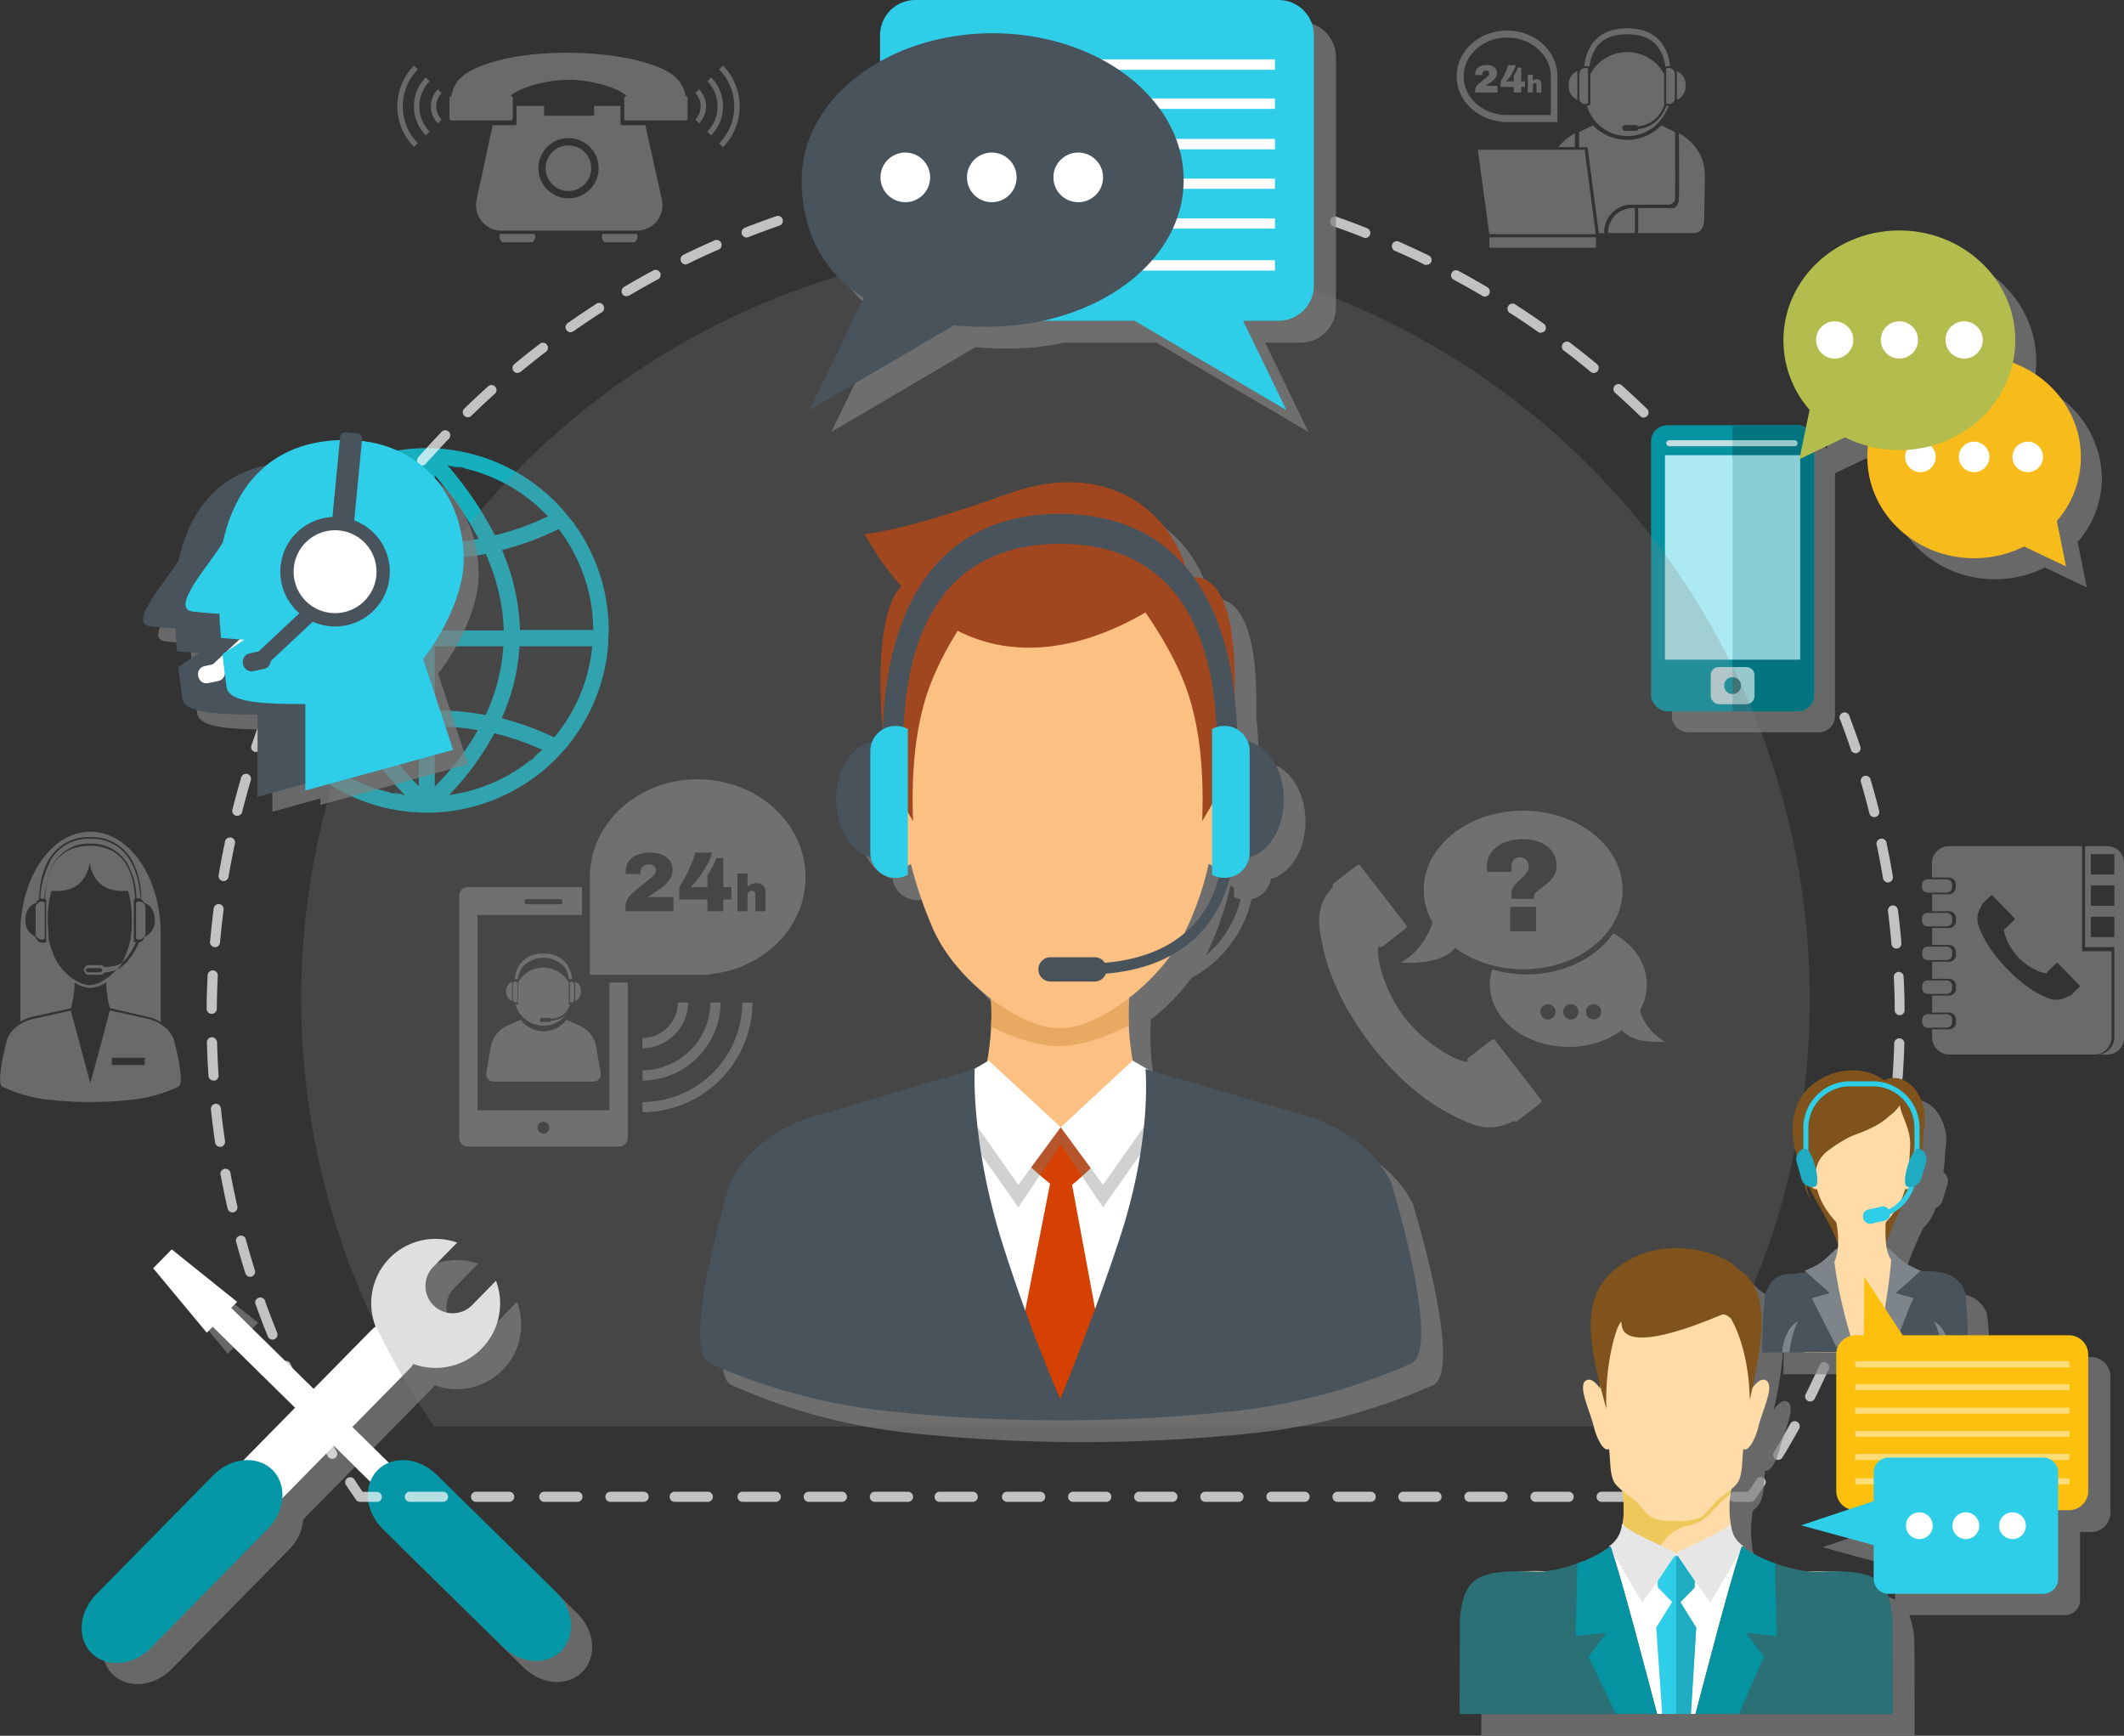 <svg xmlns="http://www.w3.org/2000/svg" viewBox="0 0 417.73 341.33"><rect x="0" y="0" width="417.73" height="341.33" fill="#333333" stroke="none"/><defs><style>.cls-1{isolation:isolate;}.cls-17,.cls-2{fill:gray;}.cls-18,.cls-2,.cls-38{opacity:0.7;}.cls-2,.cls-35{mix-blend-mode:multiply;}.cls-15,.cls-3{fill:#fff;}.cls-4{fill:#0597a6;}.cls-5{fill:#15afbe;}.cls-6,.cls-9{fill:#0593a1;}.cls-7{fill:#ade9f0;}.cls-8{fill:#c2dee1;}.cls-10,.cls-12,.cls-13,.cls-14,.cls-15,.cls-16,.cls-19,.cls-20,.cls-21,.cls-22,.cls-23,.cls-24,.cls-25,.cls-26,.cls-27,.cls-29,.cls-30,.cls-9{fill-rule:evenodd;}.cls-10{fill:#047480;}.cls-11{fill:#89ced6;}.cls-12{fill:#97c8cc;}.cls-13{fill:#2a7074;}.cls-14{fill:#f7bb1c;}.cls-16{fill:#b2bd4d;}.cls-17{opacity:0.25;mix-blend-mode:color-burn;}.cls-19,.cls-28{fill:#2ecee8;}.cls-20,.cls-36{fill:#49535c;}.cls-21{fill:#ffdba7;}.cls-22{fill:#eec85b;}.cls-23{fill:#e6e6e6;}.cls-24{fill:#1facc2;}.cls-25{fill:#7f531b;}.cls-26{fill:#7d858b;}.cls-27{fill:#e89270;}.cls-29{fill:#fdc00f;}.cls-30{fill:#ffdd78;}.cls-31{fill:#fcc083;}.cls-32{fill:#d44102;}.cls-33{fill:#e8aa63;}.cls-34{fill:#a14720;}.cls-35{fill:#7d7d7d;opacity:0.35;}.cls-37{fill:#fcbf1c;}.cls-38{mix-blend-mode:color-dodge;}.cls-39{fill:#828282;}</style></defs><title>IT Infra helpdesk banner</title><g class="cls-1"><g id="Layer_1" data-name="Layer 1"><path class="cls-2" d="M113.48,317.21,89.94,294.07a8.88,8.88,0,0,0-9.33-2.29l-7.18-7,11.29-11.49a5,5,0,0,0,.71-.9A12.68,12.68,0,0,0,101.68,256l-4.83,4.92a5.36,5.36,0,0,1-7.64-7.51l4.84-4.91A12.68,12.68,0,0,0,78,265a6,6,0,0,0-.88.72L65.8,277.23,49.6,261.31l1.17-1.18L37.9,249.81l-3.64,3.71L44.8,266.2,46,265l16.2,15.91L52,291.25a9.65,9.65,0,0,0-5.87,2.89L23,317.7c-3.41,3.47-3.79,8.65-.83,11.55s8.12,2.44,11.54-1l23.14-23.55a9.59,9.59,0,0,0,2.79-5.91l10.14-10.32L77,295.49a8.84,8.84,0,0,0,2.45,9.28L103,327.91c3.48,3.42,8.65,3.8,11.55.84S117,320.63,113.48,317.21Z"/><path class="cls-3" d="M40.67,262.07,30.13,249.39l3.64-3.71L46.64,256l-1.17,1.18,38.09,37.43c2,2,2.88,4.46,1.87,5.48s-3.47.23-5.51-1.77L41.83,260.89Z"/><path class="cls-4" d="M98.84,323.78c3.47,3.42,8.65,3.8,11.55.84h0c2.91-3,2.44-8.13-1-11.54L85.81,289.94c-3.48-3.42-8.66-3.79-11.56-.84h0c-2.91,3-2.44,8.12,1,11.54Z"/><path class="cls-3" d="M76.62,247.4a12.69,12.69,0,0,1,13.3-3.05l-4.84,4.91a5.36,5.36,0,0,0,7.64,7.51l4.83-4.92A12.68,12.68,0,0,1,81.3,268.21a5.4,5.4,0,0,1-.71.9l-26.52,27a5.35,5.35,0,1,1-7.63-7.5L73,261.6a6,6,0,0,1,.88-.72A12.69,12.69,0,0,1,76.62,247.4Z"/><path class="cls-4" d="M18.88,313.56c-3.41,3.48-3.79,8.66-.83,11.56h0c2.95,2.9,8.12,2.44,11.54-1l23.14-23.55c3.41-3.47,3.79-8.65.83-11.55h0c-3-2.91-8.12-2.44-11.54,1Z"/><path class="cls-5" d="M110.28,104.6a4.49,4.49,0,0,1-.4-.57C110,104.21,110.14,104.41,110.28,104.6Z"/><path class="cls-5" d="M90.86,92A11.39,11.39,0,0,1,88,91.49C89,91.61,89.92,91.78,90.86,92Z"/><path class="cls-5" d="M49.63,134.21s2.63-.56,3.08-.74a32.59,32.59,0,0,0,5.17,10.19c-.24-.14.12.37,1.95,2.37a65.18,65.18,0,0,1,9.79-3.93l0,0h.05a40.86,40.86,0,0,1-3.89-15l-.05-3.16a43.45,43.45,0,0,1,3.89-16.54h0v0A66.75,66.75,0,0,1,58.86,103a28.66,28.66,0,0,0-2.18,3l-3-1.17A32.88,32.88,0,0,1,56,101.44l-.06,0,1.35-1.5.83-.91h0a36.13,36.13,0,0,1,24.88-10.9v0h1.87l0,0a36,36,0,0,1,25.72,12l0,0,.81,1h0l1.25,1.5,0,0a35.87,35.87,0,0,1,7.07,21.36h0l-.08,1.65-.06,1.51h0a35.92,35.92,0,0,1-7.79,19.33l.06,0-1.4,1.54-.8.89,0,0a36.06,36.06,0,0,1-24.25,10.88v0H83.23a35.86,35.86,0,0,1-24-9.89l0,0-.81-.83-1.5-1.52.06,0A35.82,35.82,0,0,1,49.63,134.21ZM88,91.49a68.78,68.78,0,0,1,9.34,13.78,54.14,54.14,0,0,0,10.42-3.73A32.59,32.59,0,0,0,90.86,92C91.85,92.06,91.88,92,88,91.49Zm22.28,13.11c1,1.29,3.08,4-.4-.57a57.71,57.71,0,0,1-11.15,4.14v0h0a43,43,0,0,1,3.54,15.71h14.4A32.74,32.74,0,0,0,110.28,104.6Zm6.2,22.49h-14.3a40.79,40.79,0,0,1-3.51,14.15h0l0,0A58.33,58.33,0,0,1,109,145,32.78,32.78,0,0,0,116.48,127.09Zm-9.82,20.35a54.17,54.17,0,0,0-9.43-3.25,54.59,54.59,0,0,1-8.92,12.15,32.85,32.85,0,0,0,16.56-7.3C104.11,149.81,103.93,150.08,106.66,147.44Zm-21.15,7.24c.68-.69,1.35-1.39,2-2.11h0v0a50.92,50.92,0,0,0,6.47-9,49.19,49.19,0,0,0-8.48-.71Zm0-15a54.07,54.07,0,0,1,10,.93A37.83,37.83,0,0,0,99,127.09H85.51Zm0-15.71H99.07a36.63,36.63,0,0,0-.41-4.55,41.7,41.7,0,0,0-3.12-10.49,54.34,54.34,0,0,1-10,.94Zm0-17.28a48.86,48.86,0,0,0,8.62-.73,63.79,63.79,0,0,0-5.8-9s0,0,0,0l-.25-.32.25.32Q87,95.18,85.51,93.45Zm-24.4-6.13a60.81,60.81,0,0,0,9.9,4,69.24,69.24,0,0,1,8.94-13,32.92,32.92,0,0,0-16.82,7.23C63.74,98.07,63.67,98,61.11,100.52Zm21.25-7c-.39.44-.77.89-1.14,1.34a65.33,65.33,0,0,0-7.08,10.43,50.65,50.65,0,0,0,8.22,1.23Zm0,16.18a54.38,54.38,0,0,1-9.66-1.5,40.41,40.41,0,0,0-3.82,15.71H82.36Zm0,17.37H68.93a36.9,36.9,0,0,0,1,6.51,39.91,39.91,0,0,0,2.81,7.63,55.57,55.57,0,0,1,9.6-1.49Zm0,15.83a52.25,52.25,0,0,0-8.06,1.2,51.15,51.15,0,0,0,4.91,7q1.5,1.8,3.15,3.46Zm-2.71,13.44A55.12,55.12,0,0,1,71.13,145a60.35,60.35,0,0,0-8.9,3.43A32.41,32.41,0,0,0,77,155.88C76.34,155.85,76.6,156,79.65,156.36Z"/><path class="cls-5" d="M77,155.88a9.51,9.51,0,0,1,2.7.48C78.74,156.24,77.84,156.07,77,155.88Z"/><path class="cls-5" d="M59.83,146c-.69-.76-1.34-1.56-1.95-2.37C58.25,143.9,60.17,145.86,59.83,146Z"/><path class="cls-5" d="M61.11,100.52c.65-.63,1.33-1.23,2-1.81A10.19,10.19,0,0,1,61.11,100.52Z"/><path class="cls-5" d="M106.66,147.44c-.57.56-1.17,1.08-1.79,1.6A11,11,0,0,1,106.66,147.44Z"/><path class="cls-2" d="M413.38,94A20,20,0,0,0,400,75.48a20.62,20.62,0,0,0,.47-4.41c0-11.92-10.2-21.59-22.8-21.59s-22.8,9.67-22.8,21.59A20.84,20.84,0,0,0,360,84.73l-.7,3.46a3.15,3.15,0,0,0-1.58-.44H332a3.21,3.21,0,0,0-3.19,3.19v49.87A3.2,3.2,0,0,0,332,144h25.71a3.2,3.2,0,0,0,3.12-2.55,3.31,3.31,0,0,0,.06-.64V93.06l6.08-2.9a23.79,23.79,0,0,0,4.5,1.68,19.31,19.31,0,0,0-.13,2.17c0,11,9.41,19.89,21,19.89a22,22,0,0,0,9.84-2.31l8.24,3.93-1.81-8.93A19.18,19.18,0,0,0,413.38,94Z"/><rect class="cls-6" x="324.71" y="83.62" width="32.08" height="56.25" rx="3.19"/><rect class="cls-7" x="327.45" y="89.51" width="26.6" height="40.21"/><rect class="cls-8" x="327.69" y="86.56" width="25.84" height="1.19" rx="0.6"/><rect class="cls-8" x="336.45" y="131.17" width="8.62" height="7.3" rx="1.59"/><path class="cls-9" d="M340.75,136.48a1.66,1.66,0,1,0-1.66-1.66A1.66,1.66,0,0,0,340.75,136.48Z"/><path class="cls-10" d="M340.75,83.62h12.86a3.19,3.19,0,0,1,3.18,3.19v49.87a3.2,3.2,0,0,1-3.18,3.19H340.75V138.4l3.13-2.87-3.13-4.31v-1.56l6.35-3.13-6.35-37v-1.9l2.39-.24-2.39-.82Z"/><rect class="cls-11" x="340.75" y="89.51" width="13.3" height="40.21"/><path class="cls-12" d="M340.75,86.56h12.18a.6.6,0,0,1,.6.6h0a.6.6,0,0,1-.6.6H340.75Z"/><path class="cls-12" d="M340.75,131.17h2.72a1.59,1.59,0,0,1,1.59,1.59v4.12a1.59,1.59,0,0,1-1.59,1.59h-2.72v-2.2l1.39-1.42-1.39-1.44Z"/><path class="cls-13" d="M340.75,133.16a1.66,1.66,0,1,1,0,3.32Z"/><path class="cls-14" d="M404.52,102.46l1.81,8.93-8.24-3.93a22,22,0,0,1-9.84,2.31c-11.6,0-21-8.91-21-19.89s9.41-19.9,21-19.9,21,8.91,21,19.9A19.18,19.18,0,0,1,404.52,102.46Z"/><path class="cls-15" d="M398.8,86.85a3,3,0,1,0,3,3,3,3,0,0,0-3-3Zm-10.55,0a3,3,0,1,0,3,3,3,3,0,0,0-3-3Zm-10.56,0a3,3,0,1,0,3,3A3,3,0,0,0,377.69,86.85Z"/><path class="cls-16" d="M355.89,80.6l-2,9.69L362.87,86a23.76,23.76,0,0,0,10.68,2.51c12.59,0,22.8-9.67,22.8-21.6s-10.21-21.59-22.8-21.59-22.8,9.67-22.8,21.59A20.84,20.84,0,0,0,355.89,80.6Z"/><path class="cls-15" d="M360.83,63.19a3.66,3.66,0,1,1-3.66,3.66,3.66,3.66,0,0,1,3.66-3.66Zm12.72,0a3.66,3.66,0,1,1-3.65,3.66,3.66,3.66,0,0,1,3.65-3.66Zm12.73,0a3.66,3.66,0,1,1-3.65,3.66A3.65,3.65,0,0,1,386.28,63.19Z"/><path class="cls-17" d="M355.92,196.41A148.34,148.34,0,1,0,85.38,280.5H329.79A147.63,147.63,0,0,0,355.92,196.41Z"/><g class="cls-18"><path class="cls-3" d="M74.1,295.33H70.81a1,1,0,0,1-.81-.43c-.62-.9-1.24-1.81-1.84-2.73a1,1,0,1,1,1.64-1.09q.75,1.16,1.53,2.28H74.1a1,1,0,0,1,0,2Z"/><path class="cls-3" d="M334.57,295.33h-6.52a1,1,0,0,1,0-2h6.52a1,1,0,0,1,0,2Zm-13,0H315a1,1,0,1,1,0-2h6.51a1,1,0,1,1,0,2Zm-13,0H302a1,1,0,1,1,0-2h6.51a1,1,0,0,1,0,2Zm-13,0H289a1,1,0,0,1,0-2h6.51a1,1,0,1,1,0,2Zm-13,0H276a1,1,0,1,1,0-2h6.51a1,1,0,0,1,0,2Zm-13,0h-6.51a1,1,0,1,1,0-2h6.51a1,1,0,0,1,0,2Zm-13,0h-6.51a1,1,0,0,1,0-2h6.51a1,1,0,1,1,0,2Zm-13,0h-6.51a1,1,0,1,1,0-2h6.51a1,1,0,1,1,0,2Zm-13,0h-6.52a1,1,0,0,1,0-2h6.52a1,1,0,0,1,0,2Zm-13,0h-6.51a1,1,0,0,1,0-2h6.51a1,1,0,1,1,0,2Zm-13,0h-6.51a1,1,0,1,1,0-2h6.51a1,1,0,0,1,0,2Zm-13,0H184.8a1,1,0,1,1,0-2h6.51a1,1,0,0,1,0,2Zm-13,0h-6.51a1,1,0,0,1,0-2h6.51a1,1,0,1,1,0,2Zm-13,0h-6.51a1,1,0,1,1,0-2h6.51a1,1,0,0,1,0,2Zm-13,0h-6.52a1,1,0,0,1,0-2h6.52a1,1,0,0,1,0,2Zm-13,0H132.7a1,1,0,0,1,0-2h6.51a1,1,0,1,1,0,2Zm-13,0h-6.51a1,1,0,1,1,0-2h6.51a1,1,0,0,1,0,2Zm-13,0h-6.52a1,1,0,0,1,0-2h6.52a1,1,0,0,1,0,2Zm-13,0H93.63a1,1,0,0,1,0-2h6.51a1,1,0,1,1,0,2Zm-13,0H80.61a1,1,0,1,1,0-2h6.51a1,1,0,0,1,0,2Z"/><path class="cls-3" d="M344.36,295.33h-3.28a1,1,0,1,1,0-2h2.76q.78-1.12,1.53-2.28a1,1,0,1,1,1.64,1.09c-.6.92-1.22,1.83-1.84,2.73A1,1,0,0,1,344.36,295.33Z"/><path class="cls-3" d="M349.7,287.07a1,1,0,0,1-.51-.14,1,1,0,0,1-.33-1.35q1.68-2.79,3.26-5.65a1,1,0,0,1,1.73,1c-1.07,1.92-2.17,3.83-3.31,5.71A1,1,0,0,1,349.7,287.07Zm-284.34-.2a1,1,0,0,1-.85-.47q-1.7-2.82-3.3-5.72a1,1,0,0,1,1.73-.95q1.58,2.86,3.26,5.65a1,1,0,0,1-.34,1.35A.9.9,0,0,1,65.36,286.87ZM356,275.59a1,1,0,0,1-.44-.1,1,1,0,0,1-.44-1.33q1.45-2.91,2.81-5.88a1,1,0,0,1,1.79.81c-.91,2-1.85,4-2.84,6A1,1,0,0,1,356,275.59Zm-297-.21a1,1,0,0,1-.88-.54c-1-2-1.93-3.95-2.84-6a1,1,0,0,1,1.79-.81c.9,2,1.83,3.95,2.81,5.89a1,1,0,0,1-.44,1.32A1,1,0,0,1,59,275.38Zm302.42-11.73a1,1,0,0,1-.91-1.36q1.23-3,2.34-6.09a1,1,0,0,1,1.85.67c-.75,2.07-1.54,4.13-2.36,6.16A1,1,0,0,1,361.45,263.65Zm-307.82-.22a1,1,0,0,1-.91-.62c-.83-2-1.61-4.09-2.36-6.17a1,1,0,1,1,1.85-.66q1.11,3.07,2.33,6.09a1,1,0,0,1-.91,1.36ZM365.9,251.31a.71.71,0,0,1-.29-.05A1,1,0,0,1,365,250c.66-2.07,1.27-4.15,1.85-6.26a1,1,0,1,1,1.89.52q-.87,3.19-1.86,6.33A1,1,0,0,1,365.9,251.31Zm-316.71-.23a1,1,0,0,1-.93-.69c-.66-2.09-1.28-4.21-1.86-6.34a1,1,0,0,1,1.9-.51q.86,3.15,1.83,6.26a1,1,0,0,1-.64,1.23A1,1,0,0,1,49.19,251.08Zm320.17-12.42-.23,0a1,1,0,0,1-.73-1.18c.48-2.12.93-4.24,1.34-6.39a1,1,0,0,1,1.93.37q-.62,3.26-1.36,6.46A1,1,0,0,1,369.36,238.66Zm-323.6-.25a1,1,0,0,1-1-.76q-.73-3.21-1.34-6.46a1,1,0,1,1,1.93-.36c.4,2.14.85,4.27,1.33,6.38a1,1,0,0,1-.74,1.18A.82.82,0,0,1,45.76,238.41Zm326-12.64h-.14a1,1,0,0,1-.83-1.11c.31-2.15.59-4.3.83-6.47a1,1,0,0,1,1.08-.87,1,1,0,0,1,.87,1.08c-.24,2.2-.51,4.38-.84,6.54A1,1,0,0,1,371.79,225.77Zm-328.45-.25a1,1,0,0,1-1-.84q-.48-3.26-.83-6.55a1,1,0,0,1,.87-1.08,1,1,0,0,1,1.09.87q.34,3.26.82,6.48a1,1,0,0,1-.84,1.11ZM373.2,212.74h-.07a1,1,0,0,1-.91-1.05c.15-2.16.25-4.33.32-6.51a1,1,0,0,1,1-1h0a1,1,0,0,1,1,1c-.07,2.2-.18,4.4-.33,6.58A1,1,0,0,1,373.2,212.74ZM42,212.48a1,1,0,0,1-1-.92q-.22-3.28-.31-6.6a1,1,0,0,1,1-1,1.07,1.07,0,0,1,1,1q.09,3.27.3,6.51a1,1,0,0,1-.91,1.05Zm331.64-12.85a1,1,0,0,1-1-1q0-3.28-.19-6.52a1,1,0,0,1,.94-1,1,1,0,0,1,1,.94q.17,3.27.19,6.59a1,1,0,0,1-1,1Zm-332-.27h0a1,1,0,0,1-1-1c0-2.21.09-4.4.2-6.59a1,1,0,1,1,2,.1q-.17,3.24-.2,6.51A1,1,0,0,1,41.59,199.36ZM373,186.53a1,1,0,0,1-1-.89q-.29-3.27-.7-6.48a1,1,0,0,1,.85-1.11,1,1,0,0,1,1.11.85c.28,2.18.51,4.36.7,6.56a1,1,0,0,1-.89,1.07Zm-330.71-.27h-.09a1,1,0,0,1-.89-1.07q.3-3.3.72-6.56a1,1,0,0,1,1.1-.85,1,1,0,0,1,.85,1.1c-.28,2.15-.51,4.31-.71,6.48A1,1,0,0,1,42.24,186.26Zm329.05-12.73a1,1,0,0,1-1-.83c-.37-2.14-.77-4.28-1.21-6.4a1,1,0,1,1,1.92-.4q.68,3.21,1.23,6.48a1,1,0,0,1-.81,1.13Zm-327.36-.28h-.17a1,1,0,0,1-.81-1.13q.55-3.27,1.23-6.48a1,1,0,1,1,1.93.4c-.45,2.12-.85,4.26-1.22,6.4A1,1,0,0,1,43.93,173.25Zm324.68-12.56a1,1,0,0,1-1-.74c-.52-2.12-1.1-4.21-1.71-6.3a1,1,0,0,1,1.89-.55q.93,3.17,1.74,6.37a1,1,0,0,1-.72,1.19Zm-322-.27a1.07,1.07,0,0,1-.25,0,1,1,0,0,1-.71-1.19c.54-2.14,1.13-4.26,1.74-6.37a1,1,0,0,1,1.23-.66,1,1,0,0,1,.66,1.22q-.91,3.12-1.72,6.29A1,1,0,0,1,46.63,160.42Zm318.29-12.31a1,1,0,0,1-.93-.67q-1-3.1-2.22-6.15a1,1,0,0,1,1.84-.71c.78,2.06,1.53,4.13,2.24,6.23a1,1,0,0,1-.62,1.25A1.12,1.12,0,0,1,364.92,148.11Zm-314.58-.26a1.25,1.25,0,0,1-.32,0,1,1,0,0,1-.61-1.25q1.06-3.13,2.24-6.21a1,1,0,0,1,1.28-.56,1,1,0,0,1,.56,1.27c-.78,2-1.52,4.07-2.22,6.13A1,1,0,0,1,50.34,147.85ZM55,135.62a.91.91,0,0,1-.39-.08,1,1,0,0,1-.52-1.29q1.3-3,2.73-6a1,1,0,1,1,1.77.85Q57.24,132,55.94,135A1,1,0,0,1,55,135.62Zm5.65-11.8a1,1,0,0,1-.46-.11,1,1,0,0,1-.41-1.33q1.53-2.92,3.18-5.76a1,1,0,0,1,1.71,1q-1.63,2.82-3.15,5.7A1,1,0,0,1,60.69,123.82Zm6.56-11.33a1,1,0,0,1-.53-.15,1,1,0,0,1-.3-1.36q1.77-2.79,3.63-5.49a1,1,0,0,1,1.37-.25,1,1,0,0,1,.25,1.36c-1.23,1.79-2.42,3.6-3.59,5.44A1,1,0,0,1,67.25,112.49Zm7.44-10.78a1,1,0,0,1-.59-.19,1,1,0,0,1-.2-1.38c1.32-1.76,2.68-3.49,4.06-5.2a1,1,0,0,1,1.53,1.25q-2.05,2.52-4,5.13A1,1,0,0,1,74.69,101.71ZM83,91.54a1,1,0,0,1-.65-.24,1,1,0,0,1-.09-1.39c1.46-1.65,2.94-3.27,4.46-4.86a1,1,0,1,1,1.42,1.36q-2.23,2.36-4.4,4.8A1,1,0,0,1,83,91.54Zm240.26-9.43a.94.94,0,0,1-.68-.28q-2.34-2.27-4.77-4.45a1,1,0,1,1,1.31-1.46q2.46,2.2,4.83,4.5a1,1,0,0,1-.69,1.69ZM92,82.05a1,1,0,0,1-.7-.3,1,1,0,0,1,0-1.39q2.37-2.3,4.83-4.5a1,1,0,0,1,1.31,1.47Q95,79.51,92.69,81.78A1,1,0,0,1,92,82.05Zm221.46-8.7a1,1,0,0,1-.62-.22q-2.5-2.09-5.1-4.06a1,1,0,1,1,1.19-1.56q2.63,2,5.16,4.1a1,1,0,0,1-.63,1.74Zm-211.68,0a1,1,0,0,1-.76-.36,1,1,0,0,1,.13-1.39q2.53-2.1,5.16-4.1a1,1,0,0,1,1.2,1.56q-2.6,2-5.11,4.06A1,1,0,0,1,101.78,73.3Zm201.28-7.91a.92.92,0,0,1-.57-.18c-1.77-1.24-3.57-2.46-5.4-3.64a1,1,0,1,1,1.07-1.65q2.77,1.78,5.46,3.68a1,1,0,0,1,.24,1.38A1,1,0,0,1,303.06,65.39ZM112.2,65.33a1,1,0,0,1-.8-.42,1,1,0,0,1,.24-1.37c1.8-1.26,3.62-2.49,5.48-3.69a1,1,0,1,1,1.06,1.65c-1.82,1.18-3.63,2.4-5.41,3.65A1,1,0,0,1,112.2,65.33Zm179.86-7a.93.93,0,0,1-.5-.14q-2.81-1.65-5.67-3.2a1,1,0,0,1-.4-1.33,1,1,0,0,1,1.34-.4q2.9,1.56,5.73,3.24a1,1,0,0,1-.5,1.83Zm-168.83-.07a1,1,0,0,1-.85-.48,1,1,0,0,1,.35-1.35c1.9-1.12,3.81-2.21,5.75-3.25a1,1,0,0,1,1.34.4,1,1,0,0,1-.4,1.33q-2.88,1.56-5.69,3.21A.9.9,0,0,1,123.23,58.21Zm157.31-6.15a1,1,0,0,1-.43-.1c-1.95-1-3.91-1.87-5.9-2.74a1,1,0,0,1,.8-1.81q3,1.34,6,2.78a1,1,0,0,1,.45,1.32A1,1,0,0,1,280.54,52.06ZM134.8,52a1,1,0,0,1-.44-1.87c2-1,4-1.89,6-2.78a1,1,0,1,1,.79,1.8c-2,.88-4,1.79-5.92,2.75A1,1,0,0,1,134.8,52Zm133.78-5.2a1.1,1.1,0,0,1-.36-.07q-3-1.2-6.12-2.28a1,1,0,0,1,.65-1.86q3.13,1.09,6.19,2.31a1,1,0,0,1-.36,1.9Zm-121.76-.1a1,1,0,0,1-.91-.62,1,1,0,0,1,.55-1.28q3.07-1.2,6.21-2.3a1,1,0,0,1,1.25.61,1,1,0,0,1-.61,1.25q-3.09,1.08-6.13,2.27A.92.92,0,0,1,146.82,46.68ZM256.2,42.44a1,1,0,0,1-.29,0c-2.07-.63-4.16-1.23-6.27-1.78a1,1,0,0,1,.5-1.91c2.13.56,4.25,1.17,6.35,1.81a1,1,0,0,1-.29,1.92Zm-97-.08a1,1,0,0,1-.28-1.93c2.1-.64,4.21-1.23,6.35-1.79a1,1,0,1,1,.49,1.91c-2.1.55-4.2,1.14-6.27,1.77A.92.92,0,0,1,159.24,42.36Zm84.28-3.25-.22,0q-3.17-.71-6.39-1.28a1,1,0,1,1,.35-1.94q3.26.59,6.47,1.29a1,1,0,0,1,.75,1.18A1,1,0,0,1,243.52,39.11Zm-71.59-.06a1,1,0,0,1-1-.77,1,1,0,0,1,.75-1.18c2.14-.47,4.3-.89,6.47-1.28a1,1,0,1,1,.35,1.94q-3.22.57-6.4,1.27Zm58.68-2.25h-.14q-3.21-.45-6.47-.77a1,1,0,0,1-.89-1.08,1,1,0,0,1,1.08-.88c2.2.22,4.38.47,6.55.78a1,1,0,0,1,.84,1.11A1,1,0,0,1,230.61,36.8Zm-45.77,0a1,1,0,0,1-1-.85,1,1,0,0,1,.84-1.11c2.17-.3,4.36-.56,6.55-.77a1,1,0,0,1,1.08.88,1,1,0,0,1-.89,1.08q-3.25.32-6.47.76Zm32.72-1.25h-.06c-2.16-.12-4.33-.21-6.51-.25a1,1,0,0,1-1-1,1,1,0,0,1,1-1q3.31.06,6.6.26a1,1,0,0,1-.06,2Zm-19.67,0a1,1,0,0,1-1-.93,1,1,0,0,1,.93-1c2.18-.12,4.38-.21,6.59-.25a1,1,0,0,1,0,2q-3.28.06-6.52.25Z"/></g><path class="cls-2" d="M255.82,4.3H184.28a6.94,6.94,0,0,0-6.92,6.92v5.22C168,21.69,162,30.13,162,39.68c0,9.89,4,18.08,12.25,23.18L163.49,84.94l28.37-16.67a65.44,65.44,0,0,0,7.67.26,51.09,51.09,0,0,0,9.72-1.15h18.2l29.89,17.56-8.52-17.56h7a6.94,6.94,0,0,0,6.92-6.92V11.22A6.94,6.94,0,0,0,255.82,4.3Z"/><path class="cls-19" d="M223.15,63.08,253,80.64l-8.52-17.56h7a6.94,6.94,0,0,0,6.92-6.92V6.92A6.94,6.94,0,0,0,251.52,0H180a6.94,6.94,0,0,0-6.92,6.92V56.16A6.94,6.94,0,0,0,180,63.08Z"/><path class="cls-15" d="M180.75,11.67h70v2.05h-70V11.67Zm0,39.49h70v2.05h-70V51.16Zm0-8.21h70v2h-70V43Zm0-7.82h70v2h-70v-2Zm0-7.82h70v2.05h-70V27.31Zm0-7.95h70v2.05h-70Z"/><path class="cls-20" d="M187.56,64,159.19,80.64l10.72-22.08c-8.2-5.09-12.25-13.29-12.25-23.17,0-15.94,16.82-28.85,37.57-28.85s37.56,12.91,37.56,28.85S216,63.81,195.23,64.23A65.52,65.52,0,0,1,187.56,64Z"/><path class="cls-15" d="M178.05,30a4.88,4.88,0,1,1-4.88,4.88A4.87,4.87,0,0,1,178.05,30Zm17,0a4.88,4.88,0,1,1-4.87,4.88A4.87,4.87,0,0,1,195,30Zm17,0a4.88,4.88,0,1,1-4.87,4.88A4.87,4.87,0,0,1,212,30Z"/><path class="cls-2" d="M411.26,266.87H391.32a69.5,69.5,0,0,0-.54-8.45,5.77,5.77,0,0,0-2.82-3.29c-1.72-.85-3.9-.86-6-.92,0,0,0,0,0,0-3-1.31-3.2-1.56-5.63-3.81v0a1.42,1.42,0,0,0-1-.59,9.12,9.12,0,0,1-.17-1,60.23,60.23,0,0,1,3.16-7.41l.1-.08a9.19,9.19,0,0,0,2.24-3.8,2.1,2.1,0,0,0,1.35-1.37l1-3.26a2.16,2.16,0,0,0-.81-2.38,26.33,26.33,0,0,0,.32-4,9.66,9.66,0,0,0-1.71-8.06c-1.6-2-4.1-2.81-6-1.68v0c-4-3-10.41-2.69-14.79,1.32-3.69,3.39-3.89,9.07-2.43,13.52a2.15,2.15,0,0,0-.06,1.21l.93,3.29a2,2,0,0,0,.68,1,7.1,7.1,0,0,0,1.31,3.23,6.46,6.46,0,0,1-.89-2.91c.1.05.21.07.31.11,1.76,3.73,4,6.62,5.8,11.43,0,.29-.05.56-.08.83a1.37,1.37,0,0,0-.82.61v-.05c-2.43,2.25-2.58,2.48-5.63,3.79l.36.32c-.88.11-1.78.2-2.59.28-2.88,0-4.28.82-5.36,3.48-.63,1.54-.82,8.84-.8,12h14.6c0,.14,0,.27,0,.42v26.84a3.77,3.77,0,0,0,2.62,3.57l-9.55,3.18,14.29,3.9v6.44c-1.9-1.06-4.72-1.37-8.82-1.31-1,0-2.12,0-3.33,0a26.78,26.78,0,0,1-8.22-2c-.27-.11-.54-.2-.79-.31-.41-.17-.79-.36-1.17-.54s-.47-.2-.68-.31c-.43-.22-.82-.45-1.2-.67l-.42-.23c-.38-.24-.69-.48-1-.72v-.06h-.08l.09-.16a5.78,5.78,0,0,1-2.53-4.47l0,0a21.94,21.94,0,0,1,.19-6.76,5.19,5.19,0,0,0,1.52-1.78c.71-1.73.59-3.63.87-6.09,1.26.54,2.59-3,2.86-4.19.4-1.77,1.67-4.79,2.07-6.81.23-1.16.09-2.09-.3-2.38-.82-.61-1.67-.27-2.89,1.37v-.08c2.06-9.58,3.74-19.74-3.13-23.54-.62-1.77-13.21-7.81-23.34-.2-6.75,5.08-6.12,12.77-3.48,23.27l0,.59c-1.23-1.68-2.09-2-2.92-1.41-.39.29-.53,1.22-.3,2.38.4,2,1.67,5,2.07,6.81.27,1.2,1.63,4.81,2.9,4.16.31,2.55.17,4.5.9,6.25a5.8,5.8,0,0,0,1.72,1.93,27.55,27.55,0,0,1,.28,4.86c0,.6-.09,1.19-.17,1.76-.05,0-.13-.11-.17-.16a5.8,5.8,0,0,1-2.53,4.47l.09.16a11.22,11.22,0,0,1-1.08.78c-.14.08-.31.16-.45.25-.37.22-.75.44-1.17.65-.23.12-.49.23-.74.34s-.72.35-1.11.51l-.83.32a28.47,28.47,0,0,1-7.59,1.94c-1.1,0-2.1,0-3,0-9.86-.25-12.68,1.26-13.43,9.26,0,.34-.06,13.86-.07,18.78h85.21c0-4.95,0-18.44-.05-18.78a16.9,16.9,0,0,0-1-4.87l.27,0h30.39a2.94,2.94,0,0,0,2.94-2.94V301.26h2.19a3.78,3.78,0,0,0,3.77-3.77V270.65A3.79,3.79,0,0,0,411.26,266.87Z"/><path class="cls-21" d="M341,302.31c1.34,3.55,10.49,6.91,14.56,6.73,11.3-.49,13.8.94,14.29,11.18,0,.43.05,1.71.08,3.46A55.26,55.26,0,0,1,350.46,337H308.87a55.21,55.21,0,0,1-18.06-11.93c0-2.21,0-3.84,0-4.32.43-10.75,2.82-12.24,14.33-11.74,3.54.16,12.43-4.08,13.4-6.73a20,20,0,0,0,.4-9.73l10.81.21,10.81-.21A19.67,19.67,0,0,0,341,302.31Z"/><polygon class="cls-15" points="316.74 304.29 329.73 305.68 342.87 304.2 341.66 337.03 318.09 337.03 316.74 304.29"/><path class="cls-21" d="M317.14,284.05l.63-7.46a16.56,16.56,0,0,1-2.48-2.7c-1.58-2.46-2.58-3-3.54-2.31-.39.3-.53,1.22-.3,2.38.4,2,1.67,5,2.07,6.81C313.85,282.2,315.71,287.08,317.14,284.05Z"/><path class="cls-21" d="M342.15,284.05l-.63-7.46a16.56,16.56,0,0,0,2.48-2.7c1.58-2.46,2.58-3,3.54-2.31.39.3.53,1.22.3,2.38-.4,2-1.67,5-2.07,6.81C345.44,282.2,343.58,287.08,342.15,284.05Z"/><path class="cls-22" d="M318.4,303.34c1,.26,1.77,6.45,5.52,5.34,1.89-3.92,3.78-7.17,6.59-8.21,2-.73,3.29-.68,4.91-2,1.27-1,2.89-3.24,4.87-4.65a10.36,10.36,0,0,1,.28-1.29l-10.81.21L319,292.58C319.23,293.85,319.9,299.5,318.4,303.34Z"/><path class="cls-21" d="M329.93,299.07h-.19a11,11,0,0,1-4.58-.54c-1.18-.5-1.75-1.66-3.38-3.22-1.38-1.33-3.85-2.69-4.46-4.14-.83-2-.5-4.17-1-7.25-.41-2.45-1.56-4.63-1.7-7.09-.14-2.65.29-5.32.2-8.32a38.56,38.56,0,0,1,.19-7.41,8.7,8.7,0,0,1,2.87-5.32h0a15,15,0,0,1,3.15-2.12h0l.23-.11.12-.07.19-.08.17-.08.2-.08.17-.08.25-.09.12-.05.36-.14h0a20.51,20.51,0,0,1,9.88-.94,16.89,16.89,0,0,1,8.71,3.83,8.76,8.76,0,0,1,2.86,5.3,39.1,39.1,0,0,1,.2,7.39c-.09,3,.35,5.65.21,8.29-.14,2.45-1.29,4.63-1.69,7.08-.5,3.07-.18,5.24-1,7.23-.61,1.45-3.07,2.83-4.44,4.17-1.61,1.58-2.18,2.74-3.36,3.26A10.18,10.18,0,0,1,329.93,299.07Z"/><path class="cls-23" d="M340.35,299.57a5.78,5.78,0,0,0,2.53,4.47l-6.49,11.09-6.87-9.61C332.93,303.64,339,301.29,340.35,299.57Z"/><path class="cls-23" d="M319,299.57a5.8,5.8,0,0,1-2.53,4.47l6.49,11.09,6.87-9.61C326.4,303.64,320.31,301.29,319,299.57Z"/><path class="cls-13" d="M342.59,304.06c2.92,2.46,10.49,5.14,14.44,5,11.29-.45,14.39.75,15.18,9.21,0,.34.05,13.83.05,18.78H333.43C336.26,326.43,340.08,311.5,342.59,304.06Z"/><path class="cls-13" d="M316.74,304.06c-2.92,2.46-10.49,5.14-14.44,5-11.29-.45-14.39.75-15.18,9.21,0,.34-.05,13.86-.07,18.78h38.88C323.07,326.32,319.21,311.38,316.74,304.06Z"/><polygon class="cls-19" points="329.97 305.98 333.35 310.95 333.26 312.21 330.48 315.04 333.6 320.06 332.55 337.03 326.9 337.03 325.73 320.03 328.85 315.02 326.07 312.19 325.98 310.93 329.35 305.96 329.97 305.98"/><polygon class="cls-24" points="329.97 305.98 333.35 310.95 333.26 312.21 330.48 315.04 333.6 320.06 332.55 337.03 329.67 337.03 329.67 305.97 329.97 305.98"/><path class="cls-9" d="M342.59,304.06a23.19,23.19,0,0,0,6.64,3.41l-.13.1.34,14.16-6.07-.67,3.54,4.72L342,337h-8.51C336.3,326.4,340.09,311.46,342.59,304.06Z"/><path class="cls-9" d="M316.74,304.06a23.19,23.19,0,0,1-6.64,3.41l.13.1-.34,14.16,6.07-.67-3.54,4.72L317.77,337h8.1C323,326.34,319.22,311.4,316.74,304.06Z"/><path class="cls-25" d="M318.73,260c-1.05,1.25-3.15,8.82-2.8,17.06-3.55-12.89-5.46-22.09,2.26-27.89,10.12-7.6,22.71-1.57,23.33.2,7.44,4.11,4.85,15.68,2.62,25.89-.07-5.12-1.15-11.48-3.72-16-.61-.59-1.31-.94-1.87-.71C315.29,268.32,319.65,258.85,318.73,260Z"/><path class="cls-25" d="M370.06,212.9c1.9-1.71,4.78-.93,6.55,1.28a9.66,9.66,0,0,1,1.71,8.06c-.05,11.26-6.72,16.08-8.62,27.2l-7.31-2.13c-2.58-8.66-6.53-11.47-8.49-19-3-11.68,3-15.14,9.68-14.45,2.07.22,4.29.34,6.36.65a9.47,9.47,0,0,0-.82-1.18Z"/><path class="cls-26" d="M360.25,246.78c.44-1,.75-1.31,1.89-1.36l.62,2.06-1.43,1.13-1.13-.15Z"/><path class="cls-26" d="M372.51,246.78c-.44-1-.75-1.31-1.89-1.36l-.62,2.06,1.42,1.13,1.14-.15Z"/><path class="cls-21" d="M360.87,239.16c1,3.83.86,7.87-.55,9.69-.36.46-1.87.82-3.46,1.12-2.16.41-4.88.73-6.05,1-3.3.69-3.71,5-3.54,6.72.23,2.27,2.29,1.89,2.88,3.78a20.05,20.05,0,0,1,.43,2.52,34.56,34.56,0,0,0,4.33,2h23.83c.84-.32,1.67-.66,2.48-1l.53-4.21,5-3.48c-.09-8.12-8.19-6-12.39-7.73-3.44-1.39-3.74-4.28-3.46-10.18Z"/><path class="cls-20" d="M387.07,265.93c0-3.27-.22-10.4-.59-11.81a5.77,5.77,0,0,0-2.82-3.29c-2.31-1.14-5.44-.77-8-1a7.35,7.35,0,0,1-1-.32c-1.51-.61-2-2-2.53-3.37.39,4.23-1.51,13.26-3.18,19.83Z"/><path class="cls-20" d="M364.83,265.93c-2-6.46-4.43-14-4.25-18.28,0,.14,0-.88,0-.75-.71,2.21-1.43,2.64-3.72,3.07-1.27.24-2.83.38-4.12.5-2.88.05-4.28.82-5.36,3.48-.63,1.54-.82,8.84-.8,12Z"/><path class="cls-26" d="M360.6,246.08c-2.43,2.25-2.58,2.48-5.63,3.79,1.61,1.51,3.25,2.94,4.91,4.4l-3.53,1c1.22,2.41,3.66,7.28,5.36,10.64h3.14C363.25,260.5,361,252.58,360.6,246.08Z"/><path class="cls-26" d="M372.11,246.06c2.43,2.25,2.59,2.5,5.63,3.81-1.61,1.51-3.25,2.94-4.91,4.4l3.53,1c-1.31,2.59-2.83,7.26-4.24,10.64H368.9A124.51,124.51,0,0,0,372.11,246.06Z"/><path class="cls-21" d="M356.32,226.42c-.94-1.4-2-.45-1.7,1.24.28,1.38.92,3,1.27,4.52.24,1.07.63,1.84,1.57,1.64l-.1-4.49Z"/><path class="cls-27" d="M355.75,226.61c-.44-.32-.77-.08-.86.44-.13.76.62,2.22.86,3.11-.07-1.23-.82-2.43-.67-3.09.1-.41.43-.48.76-.11Z"/><path class="cls-21" d="M375.83,226.42c.93-1.4,2-.45,1.69,1.24-.28,1.38-.91,3-1.27,4.52-.24,1.07-.62,1.84-1.57,1.64l.1-4.49Z"/><path class="cls-21" d="M369.91,241.26a15.2,15.2,0,0,0,3.12-3.74c1.29-2.09,1.8-3.52,2.34-7.13a26.69,26.69,0,0,0,.3-8.24c-.88-5.06-4.21-8.91-9.6-8.89-6,0-8.88,2.39-9.75,8.09a23.73,23.73,0,0,0,.29,9.27c.7,3.48,1.3,5.44,2.78,7.52a15.75,15.75,0,0,0,2.6,3c1.91,1.66,2.94,2.4,4,2.4S368.21,242.77,369.91,241.26Z"/><path class="cls-25" d="M354.92,230.6c-2.82-4.48-3.76-12.49.93-16.8,4.38-4,10.82-4.32,14.79-1.32-.29.09,2.68,2.64,3.6,4,.46.64.18.78-.16.8,2.05,3.79,3.27,4.7,2.74,7.57-.21,1.11-1,3.94-1.62,6.09a55.76,55.76,0,0,0,.47-5.65c.14-3.09-1.57-5.61-2-7.73v-.28h0a7.81,7.81,0,0,1-2.14,2.2c-2.07,2-5,3-7.41,3.94a26.63,26.63,0,0,0-4.71,2.94,5.91,5.91,0,0,0-2.35,5.09,6.34,6.34,0,0,1-.74-1.87,6.19,6.19,0,0,0-.05,6.53A7.35,7.35,0,0,1,354.92,230.6Z"/><path class="cls-26" d="M353.58,259.85c-1.66.89-2.88,3.21-3.06,6.08h1.42A17.88,17.88,0,0,1,353.58,259.85Z"/><path class="cls-26" d="M380.4,259.85c1.66.89,2.89,3.21,3.06,6.08H382A17.66,17.66,0,0,0,380.4,259.85Z"/><path class="cls-19" d="M354.67,228.48v-6.73a9.15,9.15,0,0,1,9.13-9.12h4.59a9.15,9.15,0,0,1,9.13,9.12v6.57h-1v-6.57a8.16,8.16,0,0,0-8.14-8.13H363.8a8.16,8.16,0,0,0-8.14,8.13v6.73Z"/><path class="cls-19" d="M376.89,230.6a9.15,9.15,0,0,1-9.13,9.12v-1a8.14,8.14,0,0,0,8.13-8.13Z"/><rect class="cls-28" x="366.38" y="237.54" width="5.36" height="2.84" rx="1.29" transform="translate(-44.24 88.98) rotate(-12.98)"/><path class="cls-24" d="M377.37,225.88a2.19,2.19,0,0,1,1.44,2.73l-1,3.26a2.2,2.2,0,0,1-2.73,1.45C373.78,232.92,375.82,225.57,377.37,225.88Z"/><path class="cls-24" d="M354.88,225.84a2.18,2.18,0,0,0-1.51,2.69l.92,3.29a2.18,2.18,0,0,0,2.68,1.51C358.28,233,356.43,225.57,354.88,225.84Z"/><path class="cls-29" d="M374.21,262.57l-7.55-11.51-.08,11.51h-1.66a3.79,3.79,0,0,0-3.78,3.78v26.84a3.79,3.79,0,0,0,3.78,3.78h42a3.79,3.79,0,0,0,3.77-3.78V266.35a3.79,3.79,0,0,0-3.77-3.78Z"/><path class="cls-30" d="M364.87,267.68H407v1.2H364.87v-1.2Zm0,23H407v1.2H364.87v-1.2Zm0-4.77H407v1.19H364.87v-1.19Zm0-4.55H407v1.19H364.87v-1.19Zm0-4.56H407V278H364.87v-1.2Zm0-4.62H407v1.19H364.87Z"/><path class="cls-19" d="M368.5,295.18l-14.29,4.76,14.29,3.9v6.63a2.94,2.94,0,0,0,2.94,2.94h30.39a2.94,2.94,0,0,0,2.94-2.94V289.56a2.94,2.94,0,0,0-2.94-2.94H371.44a2.94,2.94,0,0,0-2.94,2.94Z"/><path class="cls-15" d="M377.48,297.39a2.63,2.63,0,1,1-2.63,2.62,2.62,2.62,0,0,1,2.63-2.62Zm9.16,0A2.63,2.63,0,1,1,384,300a2.62,2.62,0,0,1,2.63-2.62Zm9.15,0a2.63,2.63,0,1,1-2.62,2.62A2.62,2.62,0,0,1,395.79,297.39Z"/><path class="cls-2" d="M277.89,236.76C274.53,230.07,267.44,225,258.7,223l-28.44-8.31-3.19-1.86a53.59,53.59,0,0,1-.77-6.9h0a48.63,48.63,0,0,1,.06-5.44,42.21,42.21,0,0,0,8-8.2,23.57,23.57,0,0,0,11.78-15.46,4.91,4.91,0,0,0,3.8-4c3.87-1,6.81-5.69,6.81-11.34s-3.08-10.53-7.08-11.38a4.89,4.89,0,0,0-2.13-2.44c-.07-2.21-.22-4.48-.48-6.78.28-10.85-1-23.1-8.06-23.19-.48-.66-1-1.3-1.5-1.91-4.18-12.53-16.86-21-35-14.45-21.26,7.65-28.26,7.92-28.26,7.92a59.64,59.64,0,0,0,7.27,10.26c-4.6,4.92-4.43,18.73-3.69,28.21a4.85,4.85,0,0,0-2,2.38c-4,.85-7.09,5.6-7.09,11.38s2.94,10.34,6.81,11.34A4.94,4.94,0,0,0,180.4,177h.1a4.88,4.88,0,0,0,2.34-.61V174.5c.2-.1.41-.18.6-.29a82.22,82.22,0,0,0,4.28,12.58c2.26,5.24,6.66,10.24,11.46,13.9a47.66,47.66,0,0,1,0,5.47h0a53.11,53.11,0,0,1-.79,6.87l-2.64,1.55L167.12,223c-8.75,2-15.84,7-19.19,13.74,0,0-10.07,32.9-4,35.66a117.2,117.2,0,0,0,36.23,9.51,321.84,321.84,0,0,0,65.39,0,117.33,117.33,0,0,0,36.24-9.51C288,269.66,277.89,236.76,277.89,236.76Zm-40.77-48.83c.19-.38.39-.76.56-1.14a59.45,59.45,0,0,0,4.3-12.64c.23.13.47.25.71.36v1.85a4.93,4.93,0,0,0,1.3.47A21,21,0,0,1,237.12,187.93Z"/><path class="cls-31" d="M222.32,193.8h-27.7s4.23,24.07-15.93,44l28.45,34.36h2.66l28.44-34.36C218.09,217.87,222.32,193.8,222.32,193.8Z"/><path class="cls-3" d="M193.12,213.26a53.9,53.9,0,0,1-14.43,24.51l28.45,34.36h2.66l28.44-34.36a53.9,53.9,0,0,1-14.43-24.51l-15.2,8.4Z"/><path class="cls-32" d="M193.12,213.26c-2.05,7.59,13.4,19.49,13.4,19.49l-7.72,39.38,9.67,5.8,9.64-5.8L210.85,233s15-12.11,13-19.7l-15.2,8.4Z"/><path class="cls-33" d="M222.32,193.8h-27.7a40.65,40.65,0,0,1,.3,8.06c4.75,2.39,9.54,3.85,13.39,3.85s8.86-1.56,13.7-4.06A39.81,39.81,0,0,1,222.32,193.8Z"/><path class="cls-31" d="M245,148.31c-1.07-2.75-2.94-1.33-4.39.49.42-21.4-10.88-32.27-10.88-32.27H187.25s-11.38,10.84-11,32.11c-1.44-1.74-3.23-3-4.26-.33-1.93,5,2.6,11.79,1.73,18.7-.58,4.67,3.1,4.2,5.43,2.9a82.22,82.22,0,0,0,4.28,12.58c4.44,10.32,17.17,19.72,25,19.72s20.36-9.48,25-19.72a59.94,59.94,0,0,0,4.29-12.64c2.33,1.35,6.14,1.91,5.54-2.84C242.36,160.1,246.89,153.29,245,148.31Z"/><path class="cls-34" d="M234,114.32s-38.88,34.82-64-9.31c0,0,7-.27,28.25-7.92C217.7,90.09,230.89,100.32,234,114.32Z"/><path class="cls-34" d="M231.62,114.09l-9,2.34c1.18,2.21,7.21,9.56,10.54,18.52,3.12,8.4,3.6,18.22,3.27,26.54l1.65-2.81a31.4,31.4,0,0,0,4.2-13.12C243.42,133,244.05,109.27,231.62,114.09Z"/><path class="cls-34" d="M177.93,158.68l1.65,2.81c-.33-8.32.15-18.14,3.27-26.54,3.33-9,9.36-16.31,10.54-18.52l-9-2.34c-12.43-4.82-11.8,18.88-10.64,31.47A31.54,31.54,0,0,0,177.93,158.68Z"/><polygon class="cls-35" points="230.84 217.68 222.76 212.97 208.61 221.66 194.45 212.97 186.37 217.68 200.28 237.41 208.61 225.04 216.93 237.41 230.84 217.68"/><path class="cls-36" d="M177.65,149.14c-.23-8.67.67-19.36,5.12-27.79,5-9.53,13.69-14.41,25.7-14.41s20.67,4.88,25.69,14.41c4.45,8.43,5.35,19.12,5.12,27.79h4c.28-9.59-.73-21.56-5.83-31.3-5.81-11.09-15.59-16.79-29-16.79s-23.2,5.7-29,16.79c-5.1,9.74-6.12,21.71-5.84,31.3Z"/><path class="cls-36" d="M175.51,146.32a6.28,6.28,0,0,0-2.72-.64c-4.61,0-8.34,5.18-8.34,11.56s3.73,11.56,8.34,11.56a6.28,6.28,0,0,0,2.72-.64Z"/><path class="cls-28" d="M178.54,143.36a4.87,4.87,0,0,0-2.33-.61h-.11a4.93,4.93,0,0,0-4.93,4.93v20a4.94,4.94,0,0,0,4.93,4.94h.11a4.87,4.87,0,0,0,2.33-.61Z"/><path class="cls-36" d="M242.54,168.16h-2.21c0,.82-.33,19.26-23.05,21.16a2.37,2.37,0,0,0-2-1.09h-8.66a2.39,2.39,0,0,0-2.4,2.39v0a2.39,2.39,0,0,0,2.4,2.39h8.66a2.36,2.36,0,0,0,2.22-1.55C242.18,189.38,242.54,168.39,242.54,168.16Z"/><path class="cls-36" d="M241.43,146.32a6.2,6.2,0,0,1,2.71-.64c4.61,0,8.35,5.18,8.35,11.56s-3.74,11.56-8.35,11.56a6.2,6.2,0,0,1-2.71-.64Z"/><path class="cls-28" d="M238.39,143.36a4.88,4.88,0,0,1,2.34-.61h.1a4.94,4.94,0,0,1,4.94,4.93v20a4.94,4.94,0,0,1-4.94,4.94h-.1a4.88,4.88,0,0,1-2.34-.61Z"/><polygon class="cls-3" points="208.61 221.66 216.93 232.99 230.84 213.26 222.76 208.55 208.61 221.66"/><polygon class="cls-3" points="208.61 221.66 200.28 232.99 186.37 213.26 194.45 208.55 208.61 221.66"/><path class="cls-36" d="M273.59,232.46c-3.36-6.69-10.45-11.76-19.19-13.74l-29.12-8.51s1.37,13.61-5,33.07c-5.1,15.64-11.75,31.85-11.75,31.85a331.06,331.06,0,0,1-11.77-31.86c-5.87-19.45-5.06-33.06-5.06-33.06l-28.89,8.51c-8.75,2-15.84,7.05-19.19,13.74,0,0-10.07,32.9-3.95,35.66a117.2,117.2,0,0,0,36.23,9.51,321.94,321.94,0,0,0,65.4,0,117.27,117.27,0,0,0,36.23-9.51C283.65,265.36,273.59,232.46,273.59,232.46Z"/><path class="cls-2" d="M94.13,113.15c0-13.18-8.43-22.13-20-23.51l0-.46a1,1,0,0,0-.85-1l-2.37-.22a1,1,0,0,0-1,.85l-.07.72c-6.36.22-11,2.17-14.39,4.9-12.24,2.49-16.07,12.8-17.32,18.69-2.38,4.09-10.22,12.52-5.56,13,2.3.24,3.33.31,4.91.41.08,1.58.13,2.6.3,4.52l4.37.34L38,134.08c.2,1.93.45,4,.78,6.17.43,2.93,6.76,3.19,14.79,3.2v16.18L63,157v1.29l29.06-8-5.9-17.85C89.81,127.91,94.13,119.68,94.13,113.15Z"/><path class="cls-5" d="M57.68,118.83A9.85,9.85,0,1,1,47.83,109,9.85,9.85,0,0,1,57.68,118.83Z"/><path class="cls-5" d="M50.12,112.35,48,112.14a.86.86,0,0,1-.78-.94l1.6-16.68a.87.87,0,0,1,.95-.78l2.17.21a.86.86,0,0,1,.78.94l-1.6,16.68A.87.87,0,0,1,50.12,112.35Z"/><path class="cls-5" d="M55.28,118.83a7.46,7.46,0,1,1-7.45-7.45A7.46,7.46,0,0,1,55.28,118.83Z"/><path class="cls-36" d="M80.39,113.55c0-13.69-9.52-22.64-22.15-22.64-16.87,0-21.66,12.51-23.09,19.24-2.38,4.09-10.22,12.52-5.56,13,2.3.24,3.33.31,4.91.41.07,1.58.13,2.6.3,4.52l4.37.34-4.09,2.72c.2,1.93.45,4,.78,6.17.42,2.93,6.76,3.19,14.79,3.2V156.7l27.75-7.65L72.76,132C76.27,127.65,80.39,119.79,80.39,113.55Z"/><circle class="cls-37" cx="56.23" cy="115.66" r="10.28" transform="translate(-65.31 73.63) rotate(-45)"/><rect class="cls-3" x="40.15" y="125.62" width="15.29" height="2.88" transform="translate(-73.94 66.98) rotate(-43.12)"/><path class="cls-3" d="M43,133.9l-2.16.45A1.62,1.62,0,0,1,39,133v0a1.61,1.61,0,0,1,1.16-2l2.15-.46a1.62,1.62,0,0,1,1.85,1.34v0A1.61,1.61,0,0,1,43,133.9Z"/><rect class="cls-37" x="48.76" y="97.13" width="19.3" height="4.09" rx="0.9" transform="translate(-45.89 147.83) rotate(-84.51)"/><path class="cls-37" d="M64,115.66a7.79,7.79,0,1,1-7.78-7.79A7.78,7.78,0,0,1,64,115.66Z"/><path class="cls-28" d="M91.2,110.22c0-14.34-10-23.71-23.19-23.71-17.67,0-22.68,13.1-24.18,20.15-2.49,4.27-10.71,13.1-5.82,13.62,2.41.25,3.48.32,5.14.43.07,1.65.13,2.72.31,4.73l4.57.36-4.28,2.85c.21,2,.48,4.17.81,6.46.45,3.06,7.09,3.34,15.49,3.34v17l29.06-8-5.9-17.85C86.88,125,91.2,116.75,91.2,110.22Z"/><path class="cls-36" d="M76.67,112.42A10.77,10.77,0,1,1,65.9,101.65,10.77,10.77,0,0,1,76.67,112.42Z"/><rect class="cls-36" x="49.06" y="122.85" width="16.01" height="3.01" transform="translate(-69.59 72.59) rotate(-43.12)"/><path class="cls-36" d="M52,131.52l-2.25.48a1.7,1.7,0,0,1-1.94-1.4v0A1.7,1.7,0,0,1,49,128.5l2.25-.47a1.69,1.69,0,0,1,1.93,1.4v0A1.68,1.68,0,0,1,52,131.52Z"/><path class="cls-36" d="M68.41,105.33,66,105.11a1,1,0,0,1-.85-1l1.75-18.23A1,1,0,0,1,68,85l2.37.22a1,1,0,0,1,.85,1l-1.75,18.23A.94.94,0,0,1,68.41,105.33Z"/><path class="cls-3" d="M74.05,112.42a8.15,8.15,0,1,1-8.15-8.15A8.15,8.15,0,0,1,74.05,112.42Z"/><g class="cls-38"><path class="cls-39" d="M24.15,189.2c-.87.75-2,.83-3.64,1-.09-.25-.55-.42-.8-.42H17.25a1,1,0,0,0,0,1.91h2.46a.93.93,0,0,0,.8-.45,10.3,10.3,0,0,0,2.46-.55A11.36,11.36,0,0,0,24.15,189.2Zm-4.44,2H17.25a.42.42,0,0,1,0-.83h2.46a.43.43,0,0,1,.33.19.57.57,0,0,1,.07.22A.41.41,0,0,1,19.71,191.15Z"/><path class="cls-39" d="M13.94,198.29a19.13,19.13,0,0,0,.73-4.9v-.19a6.19,6.19,0,0,0,3.08,1.08,6.36,6.36,0,0,0,3.15-1.14v.29a19.07,19.07,0,0,0,.71,4.8L29.27,200a7.73,7.73,0,0,1,2.34,1c0-3.79,0-13.93,0-17.38,0-11.08-6.18-20.07-13.82-20.07S4,172.47,4,183.55v17.38a7.68,7.68,0,0,1,2.35-1ZM5,180.89c0-1.68.89-3,2.05-3.3a1.44,1.44,0,0,1,.61-.7c0-.3,0-.61.05-.92s.07-.82.12-1.24c.08-.63.18-1.27.32-1.9a13.67,13.67,0,0,1,1.2-3.35,9.28,9.28,0,0,1,.79-1.26,8.82,8.82,0,0,1,7.6-3.6,8.83,8.83,0,0,1,7.61,3.6,9.28,9.28,0,0,1,.79,1.26,13.5,13.5,0,0,1,1.19,3.33,18.35,18.35,0,0,1,.33,1.92c.05.42.09.83.12,1.25s0,.61,0,.91a1.41,1.41,0,0,1,.62.7c1.16.25,2.05,1.62,2.05,3.3a3.24,3.24,0,0,1-2,3.28,1.42,1.42,0,0,1-1.11,1.15c-.68,1.61-2.36,4.59-4.46,5.37a11.83,11.83,0,0,1-2.29,1.95,5.82,5.82,0,0,1-2.93,1.1,5.86,5.86,0,0,1-2.87-1,10.49,10.49,0,0,1-4-4.38,22.77,22.77,0,0,1-1.2-3.51c0-.19-.21-3.79-.21-3.79a20.49,20.49,0,0,1,.75-5.89c5.58.47,7.12-3,7.5-5.56.39,2.53,1.93,6,7.51,5.56,1,2.55.76,6.92.76,6.92,0,1.19-.25,2.59-.25,2.74h0a17.34,17.34,0,0,1-1.2,3.53c0,.07-.37.77-.41.84l0,0c.66-.19,2.42-3,2.65-3.88a2.35,2.35,0,0,1-.37-.14v-8.31a1.73,1.73,0,0,1,.24-.1c0-.59-.08-1.19-.16-1.8a13.25,13.25,0,0,0-1.31-4.48,7.33,7.33,0,0,0-4.15-3.64,10.45,10.45,0,0,0-6.57,0,7.38,7.38,0,0,0-4.16,3.64A13.72,13.72,0,0,0,9,175c-.07.61-.13,1.21-.15,1.8l.24.1v8.31a1.41,1.41,0,0,1-.68.18h0A1.44,1.44,0,0,1,7,184.17,3.24,3.24,0,0,1,5,180.89Z"/><path class="cls-39" d="M8.22,184.75h0a1.11,1.11,0,0,0,.58-.15v-7.15a1.21,1.21,0,0,0-.2-.09,1.17,1.17,0,0,0-.38-.07h0a1.27,1.27,0,0,0-.61.17,1.24,1.24,0,0,0-.52.61,1.13,1.13,0,0,0-.09.45v5a1.25,1.25,0,0,0,0,.21A1.22,1.22,0,0,0,8.22,184.75Z"/><path class="cls-39" d="M27.34,177.29a1.16,1.16,0,0,0-.37.07l-.21.09v7.15a1.24,1.24,0,0,0,.32.12,1.09,1.09,0,0,0,.26,0h0l.26,0a1.26,1.26,0,0,0,1-1.21v-5a1.34,1.34,0,0,0-.09-.45,1.22,1.22,0,0,0-.53-.61,1.24,1.24,0,0,0-.61-.17Z"/><path class="cls-39" d="M34.08,204.11a6.43,6.43,0,0,0-2.47-2.71,8,8,0,0,0-2.34-1l-7.66-1.71h0L20,204.78,17.76,213l-2.2-8.22-1.62-6,0-.06L6.3,200.41a8,8,0,0,0-2.35,1,6.52,6.52,0,0,0-2.46,2.71S-1,213,.49,213.69a28,28,0,0,0,9.09,2.56,74.94,74.94,0,0,0,16.4,0,27.91,27.91,0,0,0,9.09-2.56C36.6,213,34.08,204.11,34.08,204.11Zm-5.61,5.32H22V208h6.48Z"/><path class="cls-39" d="M8.68,176.77c.22-2.06.77-5.18,1.86-7a7.73,7.73,0,0,1,.72-1,7.9,7.9,0,0,1,6.51-2.87,8,8,0,0,1,6.13,2.44l.37.41a10.17,10.17,0,0,1,.74,1,13.72,13.72,0,0,1,1.62,4.64c.08.48.21,1.82.26,2.29a1.32,1.32,0,0,1,.78,0s-.23-1.94-.35-2.57a14.75,14.75,0,0,0-1.77-5,8.47,8.47,0,0,0-.79-1.11c-.13-.16-.27-.3-.41-.45a8.63,8.63,0,0,0-6.58-2.6,8.57,8.57,0,0,0-7,3.06,10.25,10.25,0,0,0-.78,1.1,19.65,19.65,0,0,0-2.08,7.54A2.08,2.08,0,0,1,8.68,176.77Z"/></g><g class="cls-38"><path class="cls-39" d="M294.05,204.58a.49.49,0,0,0-.68-.09l-4.61,3.56a.49.49,0,0,0-.09.68l.08.11c-3.21-.28-9-4.31-12.42-8.66s-5.78-11-5.24-14.22l.08.11a.48.48,0,0,0,.68.08l4.61-3.56a.47.47,0,0,0,.09-.68l-9-11.65a.49.49,0,0,0-.68-.09l-4.61,3.56a.49.49,0,0,0-.09.68h0c-2.45,2.54-3.27,5.49-2.41,9.67.43,2.09,1.51,10.46,9.83,21.28s16.19,14,18.1,14.91c3.83,1.89,6.89,1.84,10,.12h0a.49.49,0,0,0,.68.09l4.61-3.57a.49.49,0,0,0,.09-.68Z"/><path class="cls-39" d="M322.51,198.68a10.15,10.15,0,0,0,1.38-5.09c0-4.17-2.61-7.86-6.6-10.08-3.33,4.83-9.77,8.11-17.17,8.11a24,24,0,0,1-6.66-1,9.85,9.85,0,0,0-.46,2.92c0,6.8,6.91,12.31,15.45,12.31A17.73,17.73,0,0,0,319,202.59c.75.92,2.89,2.58,8.5,2.27A10.52,10.52,0,0,1,322.51,198.68Zm-18.06,1.79a1.5,1.5,0,1,1,1.49-1.5A1.5,1.5,0,0,1,304.45,200.47Zm4.48,0a1.5,1.5,0,1,1,1.5-1.5A1.5,1.5,0,0,1,308.93,200.47Zm4.48,0a1.5,1.5,0,1,1,1.5-1.5A1.5,1.5,0,0,1,313.41,200.47Z"/><path class="cls-39" d="M275.44,189.28c7.1.4,9.81-1.71,10.76-2.88a21.06,21.06,0,0,0,6.69,3.26,24,24,0,0,0,6.66.94c7.4,0,13.84-3.27,17.17-8.11a13.15,13.15,0,0,0,2.39-7.48c0-8.61-8.75-15.59-19.56-15.59S280,166.4,280,175a13,13,0,0,0,1.75,6.45C279.67,187.41,275.44,189.28,275.44,189.28Zm26.65-6.16H297v-4.8h5.13ZM299.5,165c4,0,6.63,2.07,6.63,5.29,0,3.52-4.43,4.56-4.43,5.93v.54h-4.43v-1.29c0-1.89,3.37-3,3.37-5.08a1.7,1.7,0,0,0-1.71-1.81c-1.4,0-1.68,1.08-1.68,2.17,0,.24,0,.47,0,.7h-4.76c0-.33-.08-.64-.08-1C292.43,167.08,295.43,165,299.5,165Z"/></g><g class="cls-38"><path class="cls-39" d="M98.37,46a1.14,1.14,0,0,0-.14.54,1.5,1.5,0,0,0,.57,1.1h5.89a1.5,1.5,0,0,0,.57-1.1,1.15,1.15,0,0,0-.15-.54Z"/><path class="cls-39" d="M118.49,46a1.27,1.27,0,0,0-.14.54,1.5,1.5,0,0,0,.57,1.1h5.89a1.5,1.5,0,0,0,.57-1.1,1.27,1.27,0,0,0-.14-.54Z"/><path class="cls-39" d="M127.11,25.46l-.17-.83h-4.56a.34.34,0,0,1-.36-.32V20.83h-5.17v1.93H107V20.83H101.6v3.48a.34.34,0,0,1-.36.32H96.89l-.17.83-3,13.89a5,5,0,0,0,4.93,6h26.61a5,5,0,0,0,4.93-6ZM111.81,39a5.92,5.92,0,1,1,5.92-5.92A5.92,5.92,0,0,1,111.81,39Z"/><path class="cls-39" d="M134.83,18.89h0c-.41-2.46-1.87-4.19-4.91-5.51-1.52-.66-7.3-2.93-18.12-3s-16.6,2.29-18.12,3c-3,1.32-4.49,3-4.9,5.51h0a.36.36,0,0,0-.38.34v4.11a.37.37,0,0,0,.39.34h11.67a.37.37,0,0,0,.39-.34V19.23a.37.37,0,0,0-.39-.34h-.11c1.74-1.67,7.07-3.17,11.46-3.2s9.73,1.53,11.46,3.2h-.11a.36.36,0,0,0-.38.34v4.11a.36.36,0,0,0,.38.34h11.68a.36.36,0,0,0,.38-.34V19.23A.36.36,0,0,0,134.83,18.89Z"/><path class="cls-39" d="M111.8,28.6a4.48,4.48,0,1,0,4.48,4.48A4.48,4.48,0,0,0,111.8,28.6Z"/><path class="cls-39" d="M136.75,18.33a3.72,3.72,0,0,1,0,5.18l.75.75a4.79,4.79,0,0,0,0-6.68Z"/><path class="cls-39" d="M139.86,15.22l-.75.75a7.08,7.08,0,0,1,0,9.9l.75.75A8.13,8.13,0,0,0,139.86,15.22Z"/><path class="cls-39" d="M142.18,12.9l-.75.75a10.35,10.35,0,0,1,0,14.54l.75.75A11.41,11.41,0,0,0,142.18,12.9Z"/><path class="cls-39" d="M86.1,17.58a4.79,4.79,0,0,0,0,6.68l.75-.75a3.74,3.74,0,0,1,0-5.18Z"/><path class="cls-39" d="M83.74,15.22a8.13,8.13,0,0,0,0,11.4l.76-.75a7.06,7.06,0,0,1,0-9.9Z"/><path class="cls-39" d="M82.17,13.65l-.75-.75a11.41,11.41,0,0,0,0,16l.75-.75A10.36,10.36,0,0,1,82.17,13.65Z"/></g><g class="cls-38"><path class="cls-39" d="M414.58,166.39h-4.51v19.85h5.76V204a3.36,3.36,0,0,1-3.36,3.36h2.11a3.26,3.26,0,0,0,3.15-3.36V169.75A3.26,3.26,0,0,0,414.58,166.39Zm1.25,17.88H411.2v-4h4.63Zm0-6.15H411.2v-4h4.63Zm0-6.16H411.2v-4h4.63Z"/><path class="cls-39" d="M415.27,204V187.06H409.5V166.39H383.31a3.36,3.36,0,0,0-3.36,3.36v2.8h3.34a1.35,1.35,0,0,1,1.34,1.35v.59a1.34,1.34,0,0,1-1.34,1.35H380v3.35h3.34a1.35,1.35,0,0,1,1.34,1.35v.59a1.34,1.34,0,0,1-1.34,1.35H380v3.35h3.34a1.35,1.35,0,0,1,1.34,1.35v.59a1.35,1.35,0,0,1-1.34,1.35H380v3.35h3.34a1.34,1.34,0,0,1,1.34,1.35v.59a1.35,1.35,0,0,1-1.34,1.35H380v3.35h3.34a1.34,1.34,0,0,1,1.34,1.35v.59a1.35,1.35,0,0,1-1.34,1.35H380V204a3.36,3.36,0,0,0,3.36,3.36h28.6A3.36,3.36,0,0,0,415.27,204Zm-6.3-9.92-1.77,1.72a.21.21,0,0,1-.29,0h0a4.2,4.2,0,0,1-4.21.42c-.85-.31-4-1.58-8-5.73s-5.19-7.34-5.47-8.2a4.19,4.19,0,0,1,.56-4.2h0a.21.21,0,0,1,0-.29l1.78-1.72a.22.22,0,0,1,.29,0l4.34,4.49a.21.21,0,0,1,0,.29l-1.78,1.72a.21.21,0,0,1-.29,0l0,0c-.08,1.37,1.26,4.05,2.88,5.75s4.28,3.09,5.65,3.06l0,0a.21.21,0,0,1,0-.29l1.77-1.72a.21.21,0,0,1,.29,0l4.35,4.49A.21.21,0,0,1,409,194.08Z"/><path class="cls-39" d="M379.13,175.52h3.71a1.08,1.08,0,0,0,1.09-1.09V174a1.09,1.09,0,0,0-1.09-1.09h-3.71A1.09,1.09,0,0,0,378,174v.47A1.09,1.09,0,0,0,379.13,175.52Z"/><path class="cls-39" d="M379.13,182.16h3.71a1.08,1.08,0,0,0,1.09-1.09v-.47a1.09,1.09,0,0,0-1.09-1.09h-3.71A1.09,1.09,0,0,0,378,180.6v.47A1.09,1.09,0,0,0,379.13,182.16Z"/><path class="cls-39" d="M379.13,188.8h3.71a1.09,1.09,0,0,0,1.09-1.09v-.47a1.09,1.09,0,0,0-1.09-1.09h-3.71a1.09,1.09,0,0,0-1.09,1.09v.47A1.09,1.09,0,0,0,379.13,188.8Z"/><path class="cls-39" d="M379.13,195.44h3.71a1.09,1.09,0,0,0,1.09-1.09v-.47a1.08,1.08,0,0,0-1.09-1.09h-3.71a1.09,1.09,0,0,0-1.09,1.09v.47A1.09,1.09,0,0,0,379.13,195.44Z"/><path class="cls-39" d="M380.28,202.08h2.56a1.09,1.09,0,0,0,1.09-1.09v-.47a1.08,1.08,0,0,0-1.09-1.09h-3.71a1.09,1.09,0,0,0-1.09,1.09V201a1.09,1.09,0,0,0,1.09,1.09h1.15Z"/></g><g class="cls-38"><path class="cls-39" d="M133.34,197.13a7.09,7.09,0,0,1-7,7v2a9.12,9.12,0,0,0,9-9Z"/><path class="cls-39" d="M126.37,212.49a15.49,15.49,0,0,0,15.35-15.36h-2a13.45,13.45,0,0,1-13.32,13.33Z"/><path class="cls-39" d="M126.37,216.71v2A21.75,21.75,0,0,0,148,197.13h-2A19.71,19.71,0,0,1,126.37,216.71Z"/><path class="cls-39" d="M119.85,218.32H93.92V179.91h20.55v-5.48H92.06a1.75,1.75,0,0,0-1.75,1.75v47.54a1.75,1.75,0,0,0,1.75,1.75h29.65a1.75,1.75,0,0,0,1.75-1.75v-30.5h-3.61Zm-16.66-41.23a.32.32,0,0,1,.35-.27h6.69a.32.32,0,0,1,.35.27v.47c0,.14-.16.26-.35.26h-6.69c-.19,0-.35-.12-.35-.26Zm3.69,45.83a1.17,1.17,0,0,1,0-2.34,1.17,1.17,0,1,1,0,2.34Z"/><path class="cls-39" d="M137.21,153.24c-11.69,0-21.2,8.62-21.2,19.22v19.23h20.87a4.48,4.48,0,0,0,.62,0h2.09v-.12c10.67-1.07,18.83-9.21,18.83-19.09C158.41,161.86,148.9,153.24,137.21,153.24Zm-4.78,25.95H123v-.79a3.87,3.87,0,0,1,1.58-2.93c2.57-2.29,4.41-3.21,4.41-4.29,0-.62-.41-1.2-1.41-1.2a1.48,1.48,0,0,0-1.6,1.55v.33h-2.93a2.3,2.3,0,0,1,0-.36c0-2.32,1.61-3.84,4.86-3.84,2.69,0,4.37,1.35,4.37,3.41,0,2.45-2.49,3.66-4.83,5.34h5Zm11.4-2.32h-1.58v2.32h-3.13v-2.32H133.6v-2.46a25.15,25.15,0,0,0,3.16-6.75H140c-.24,1.8-2.57,5.19-4.13,6.79h3.26v-2.36a13.43,13.43,0,0,0,1.73-3.34h1.4v5.7h1.58Zm6.72,2.32h-2v-3.25c0-.45-.23-.77-.68-.77a.83.83,0,0,0-.85.85v3.17h-2v-7.42h2v2.58a2.39,2.39,0,0,1,1.69-.68c1.27,0,1.88.74,1.88,2Z"/><path class="cls-39" d="M106.58,200.14H108a.4.4,0,0,1,.33.19c2.69-.23,3.5-1.84,3.75-2.81l-.22-.08v-4.2a5.69,5.69,0,0,0-10,0v4.2a.88.88,0,0,1-.4.1h-.08a5.71,5.71,0,0,0,10,1.94,4.67,4.67,0,0,1-3,1.22.39.39,0,0,1-.37.26h-1.45a.4.4,0,0,1-.4-.4h0A.4.4,0,0,1,106.58,200.14Z"/><path class="cls-39" d="M96.52,205.84,95.64,211a1.44,1.44,0,0,0,1.42,1.69h19.65a1.45,1.45,0,0,0,1.42-1.69l-.88-5.13a5.65,5.65,0,0,0-3.28-4.2l-2.57-1.13a5.64,5.64,0,0,1-9,0l-2.57,1.13A5.65,5.65,0,0,0,96.52,205.84Z"/><path class="cls-39" d="M106.88,187.54a5.25,5.25,0,0,0-4.74,2.23,6.25,6.25,0,0,0-.91,2.81.85.85,0,0,1,.24-.05h0a.88.88,0,0,1,.4.1,5,5,0,0,1,.8-2.39,5.58,5.58,0,0,1,8.41,0,5,5,0,0,1,.8,2.39.87.87,0,0,1,.39-.1h0a.93.93,0,0,1,.24.05,6.38,6.38,0,0,0-.91-2.81A5.26,5.26,0,0,0,106.88,187.54Z"/><path class="cls-39" d="M100.7,193.05a2.14,2.14,0,0,0,0,3.81.8.8,0,0,1,0-.15v-3.35A.81.81,0,0,1,100.7,193.05Z"/><path class="cls-39" d="M100.86,193.45a.7.7,0,0,0,0,.25v2.76s0,.08,0,.12a.62.62,0,0,0,.53.55h.06a.54.54,0,0,0,.28-.08v-3.95a.55.55,0,0,0-.28-.09h0a.47.47,0,0,0-.17,0A.61.61,0,0,0,100.86,193.45Z"/><path class="cls-39" d="M113.1,196.86a1.87,1.87,0,0,0,1.15-1.9,1.84,1.84,0,0,0-1.18-1.91,1.07,1.07,0,0,1,.06.31v3.35A.8.8,0,0,1,113.1,196.86Z"/><path class="cls-39" d="M112.35,197.14h0l.13,0a.62.62,0,0,0,.44-.53.53.53,0,0,0,0-.12V193.7a.7.7,0,0,0,0-.25.66.66,0,0,0-.38-.39.47.47,0,0,0-.17,0h0a.58.58,0,0,0-.29.09v3.95a.52.52,0,0,0,.16.06Z"/></g><g class="cls-38"><path class="cls-39" d="M309.75,26.23a10.67,10.67,0,0,0-3.26,2.69h3.24C309.74,27.3,309.75,26.23,309.75,26.23Z"/><path class="cls-39" d="M334.61,30.91a10.3,10.3,0,0,0-4.41-4.72s.06,11.47,0,12.9c0,.72-.46,1.82-1.16,1.83h-6.86v4.91h11c1.25,0,1.92-1.07,2-2.75l.12-8.62A10.45,10.45,0,0,0,334.61,30.91Z"/><polygon class="cls-39" points="311.56 46.04 313.84 46.04 311.66 29.45 310.02 29.45 306.6 29.45 290.65 29.45 292.9 46.04 306.93 46.04 311.56 46.04"/><polygon class="cls-39" points="311.58 46.67 306.95 46.67 292.92 46.67 292.92 46.67 292.92 48.71 313.88 48.71 313.88 46.67 313.88 46.67 313.86 46.67 311.58 46.67"/><path class="cls-39" d="M294.42,14.39c0-1-.79-1.6-2-1.6-1.52,0-2.28.71-2.28,1.8a1,1,0,0,0,0,.17h1.37V14.6a.69.69,0,0,1,.75-.72c.47,0,.66.27.66.56,0,.5-.86.93-2.06,2a1.83,1.83,0,0,0-.74,1.38v.37h4.39V16.88h-2.32C293.26,16.1,294.42,15.54,294.42,14.39Z"/><path class="cls-39" d="M297.72,18.19h1.46V17.1h.74V16h-.74V13.3h-.66a6.13,6.13,0,0,1-.8,1.57V16h-1.53a8.09,8.09,0,0,0,1.93-3.18h-1.51A11.64,11.64,0,0,1,295.13,16V17.1h2.59Z"/><path class="cls-39" d="M301.48,16.72a.39.39,0,0,1,.39-.4.32.32,0,0,1,.32.36v1.53h.95V16.57c0-.6-.28-1-.87-1a1.11,1.11,0,0,0-.79.32v-1.2h-1v3.47h1Z"/><path class="cls-39" d="M295.3,24h11V15c0-5-4.44-9-9.91-9s-9.91,4-9.91,9c0,4.62,3.81,8.43,8.8,8.92Zm-7.44-9c0-4.2,3.84-7.62,8.55-7.62S305,10.83,305,15v7.62h-8.9C291.46,22.47,287.86,19.13,287.86,15Z"/><path class="cls-39" d="M312,13a1.15,1.15,0,0,1,.58.16,9.11,9.11,0,0,1,1.2-3.57c1.15-1.93,3.34-2.85,6.27-2.85s5.07.94,6.26,2.85a7.38,7.38,0,0,1,1.2,3.57,1.18,1.18,0,0,1,.58-.16h0a1.51,1.51,0,0,1,.36.06,9.51,9.51,0,0,0-1.36-4.17c-1.42-2.19-3.8-3.32-7.07-3.32s-5.66,1.13-7.08,3.32a9.36,9.36,0,0,0-1.35,4.17,1.35,1.35,0,0,1,.35-.06Z"/><path class="cls-39" d="M310.21,19.62a.66.66,0,0,1,0-.21v-5a1.34,1.34,0,0,1,.09-.45,2.73,2.73,0,0,0-1.76,2.84A2.77,2.77,0,0,0,310.21,19.62Z"/><path class="cls-39" d="M311.66,20.45h.11a1.12,1.12,0,0,0,.55-.14V13.51a1.12,1.12,0,0,0-.55-.14h0a1,1,0,0,0-.34.06,1.16,1.16,0,0,0-.75.68,1.22,1.22,0,0,0-.08.43v4.75a1.23,1.23,0,0,0,0,.2A1.16,1.16,0,0,0,311.66,20.45Z"/><path class="cls-39" d="M320,10.25a8.24,8.24,0,0,0-7.22,4.29V20.6a1.14,1.14,0,0,1-.56.15h-.11a8.25,8.25,0,0,0,7.89,6,8.53,8.53,0,0,0,5.41-1.91,10.41,10.41,0,0,0,2.78-4,1,1,0,0,1-.24,0h0l-.24,0a7.71,7.71,0,0,1-1.07,2,6.12,6.12,0,0,1-4.39,2.52h0a.56.56,0,0,1-.53.37h-2.09a.57.57,0,0,1-.58-.57h0a.58.58,0,0,1,.58-.58h2.09a.57.57,0,0,1,.47.26,5.94,5.94,0,0,0,5.09-4.16V14.54A8.22,8.22,0,0,0,320,10.25Z"/><path class="cls-39" d="M329.8,19.41a1.25,1.25,0,0,1,0,.21,2.78,2.78,0,0,0,1.69-2.82A2.73,2.73,0,0,0,329.71,14a1.34,1.34,0,0,1,.09.45Z"/><path class="cls-39" d="M328.24,13.37a1.12,1.12,0,0,0-.55.14v6.81a1.54,1.54,0,0,0,.3.11,1.07,1.07,0,0,0,.25,0h0a1,1,0,0,0,.24,0,1.19,1.19,0,0,0,.91-.94,1.23,1.23,0,0,0,0-.2V14.54a1.22,1.22,0,0,0-.09-.43,1.16,1.16,0,0,0-.75-.68.92.92,0,0,0-.33-.06Z"/><path class="cls-39" d="M320.54,40.25l7.68,0a1.31,1.31,0,0,0,1.22-1.37c.05-1.43,0-12.91,0-12.91l-2.71-1.31h0a9.34,9.34,0,0,1-13.43,0h0l-2.74,1.31s0,1.26,0,3h1.67l2.21,16.89h1.05A5.41,5.41,0,0,1,320.54,40.25Z"/><path class="cls-39" d="M321,40.92a4.82,4.82,0,0,0-4.73,4.91h5.26V40.92C321.37,40.93,321.09,40.91,321,40.92Z"/></g></g></g></svg>